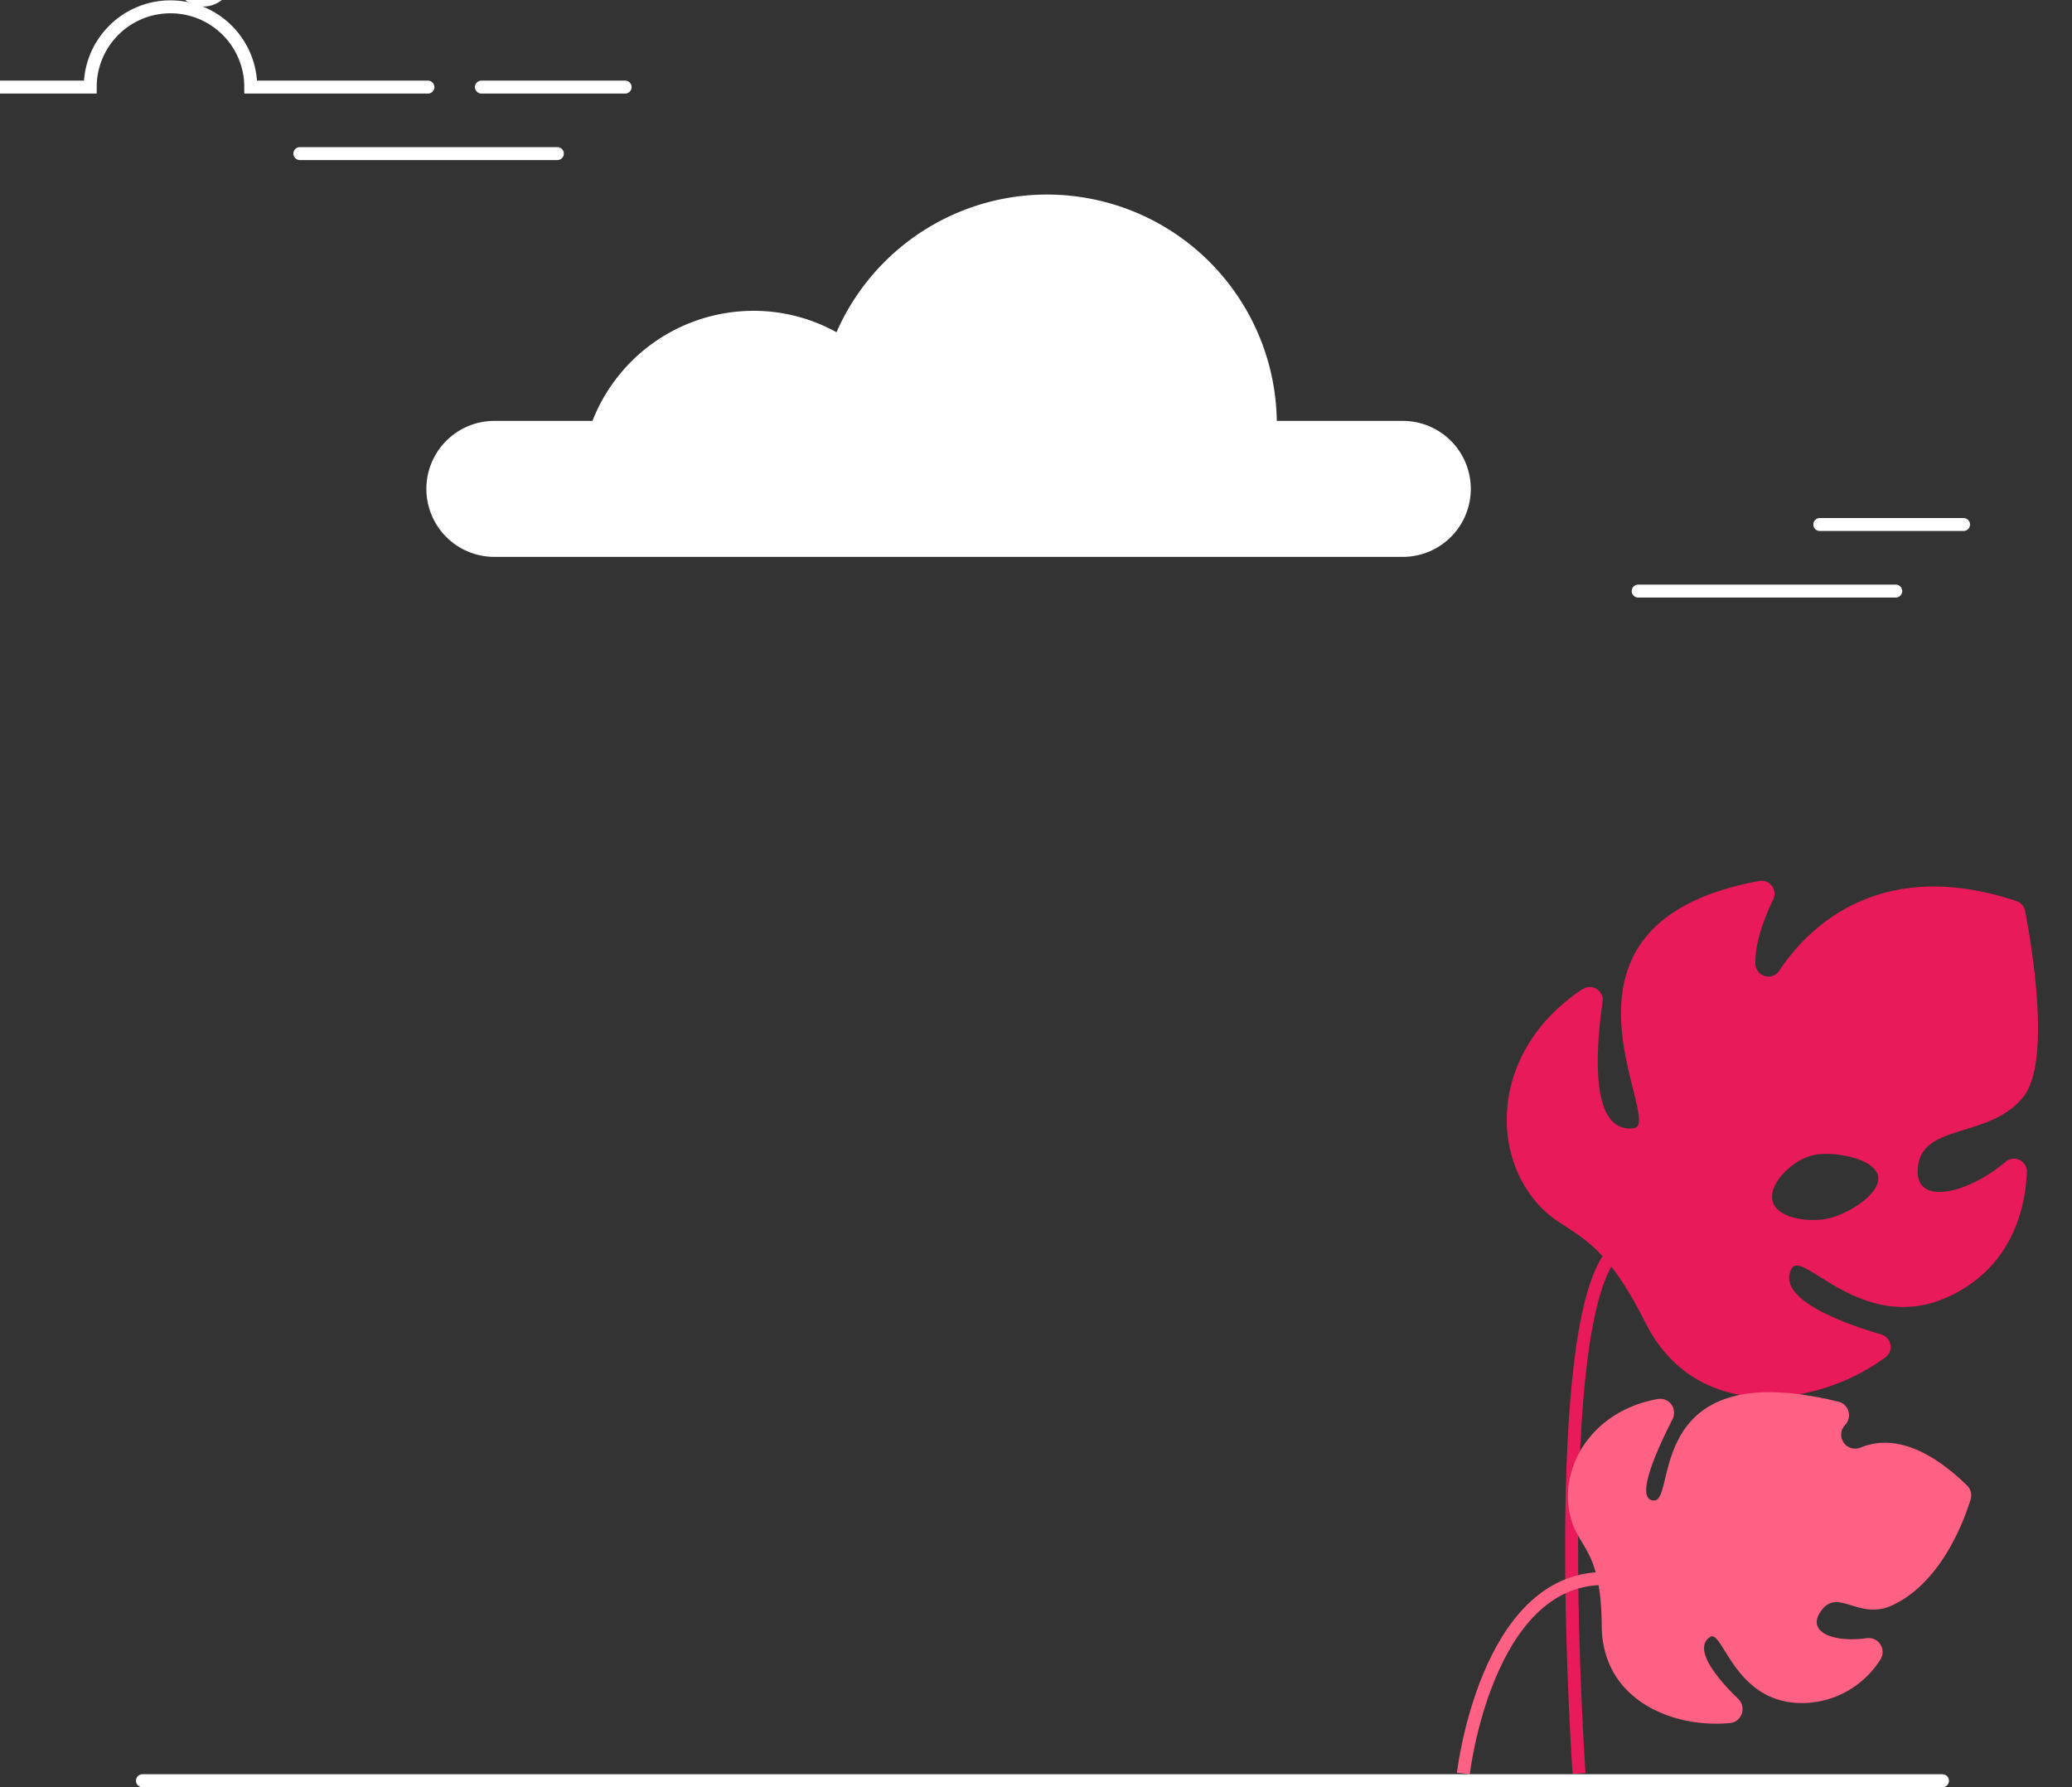 <svg xmlns="http://www.w3.org/2000/svg" xmlns:xlink="http://www.w3.org/1999/xlink" fill="none" viewBox="5 0 320 276" width="320" height="276">
  <rect x="5" y="0" width="320" height="276" fill="#333333" stroke="none"/>
  <style>
    .stroke {
      stroke: #fff;
      stroke-width: 2;
      stroke-miterlimit: 10;
      stroke-linecap: round;
    }
  </style>

  <defs>
    <path id="move-path" d="M179,111c24.19-9.24,29.8-15.84,29.42-20.44C207.18,75.43,138.73,51.78,96,84c-2.93,2.21-31.66,24.52-29,54,3.54,39.18,59.83,61.15,75.7,67.35,53.65,20.94,94.43,8.79,101.78,27.18,2.89,7.25.78,19.69-21.48,42.47" fill="none" stroke-miterlimit="10"/>
  </defs>

  <g id="clouds">
    <animate attributeName="opacity" dur="0.4s" values="0; 1" />
    <animate attributeName="opacity" dur="0.25s" begin="1.1s" values="1; 0" fill="freeze" />

    <!-- центральное облако -->
    <g id="cloud-1">
      <animateMotion values="120, 0; 0, 0" dur="0.4s" calcMode="spline" keySplines="0.24, 0.49, 0.29, 0.89" />
      <animateMotion values="0, 0; 0, -30" dur="0.2s" begin="1.1s" calcMode="spline" keySplines="0.24, 0.49, 0.29, 0.89" fill="freeze" />

      <path id="cloud-1" fill="#fff" d="M221.64 65h-19.45a35.49 35.49 0 00-68-13.69A26.34 26.34 0 00121.3 48a26.72 26.72 0 00-24.8 17H81.35a10.5 10.5 0 100 21h140.3a10.5 10.5 0 000-21"></path>
    </g>

    <!-- облако слева -->
    <g id="cloud-2" class="stroke">
      <animateMotion values="70, 0; 0, 0" dur="0.4s" calcMode="spline" keySplines="0.24, 0.49, 0.29, 0.89" />
      <animateMotion values="0, 0; 0, -25" dur="0.25s" begin="1.1s" calcMode="spline" keySplines="0.24, 0.49, 0.29, 0.89" fill="freeze" />

      <path d="M51.31 23.72H91.08"></path>
      <path d="M71.09 13.45H43.73C43.73 10.161 42.424 7.007 40.098 4.682C37.773 2.356 34.619 1.05 31.33 1.05C28.041 1.05 24.887 2.356 22.562 4.682C20.236 7.007 18.93 10.161 18.93 13.45H1"></path>
      <path d="M79.35 13.45H101.55"></path>
    </g>

    <!-- облако справа -->
    <g id="cloud-3" class="stroke">
      <animateMotion values="50, 0; 0, 0" dur="0.4s" calcMode="spline" keySplines="0.24, 0.49, 0.29, 0.89" />
      <animateMotion values="0, 0; 0, -30" dur="0.2s" begin="1.1s" calcMode="spline" keySplines="0.24, 0.49, 0.29, 0.89" fill="freeze" />

      <path d="M258 91.28H297.78"></path>
      <path d="M286.05 81H308.25"></path>
    </g>
  </g>


  <g id="plant-1">
    <g>
      <animateTransform attributeName="transform" type="translate" repeatCount="indefinite" additive="sum" fill="freeze" dur="1.5s" values="251, 195" />
      <animateTransform attributeName="transform" type="rotate"    repeatCount="indefinite" additive="sum" fill="freeze" dur="1.5s" values="0; 5; 0" />
      <animateTransform attributeName="transform" type="translate" repeatCount="indefinite" additive="sum" fill="freeze" dur="1.5s" values="-251, -195" />
      <path fill="#E81A5A" d="M249.34 152.82a2 2 0 013.15 2c-1 7-2.07 20.33 4.85 19.4 4.94-.66-16.65-31.53 19.32-38.16a2 2 0 012.4 1.8 2 2 0 01-.22 1.09c-1.32 2.74-2.83 6.61-2.73 9.9a2 2 0 003.71 1c4.1-6.15 15.1-17.86 36.59-10.7a2 2 0 011.35 1.54c.93 4.8 4.13 23.24-.29 28.72-5.09 6.31-15 4.14-16.18 10.25-1.3 6.91 7.51 4.82 13.42-.22a2 2 0 013.32 1.64c-.25 5.45-2.18 14-11.12 18.69-13.78 7.21-23.48-7-25.19-3.88-2.59 4.66 7.94 8.47 13.78 10.18a2 2 0 01.61 3.59c-10.52 7.74-29.13 10.28-37-5.41-8.3-16.59-12.93-12.49-18.19-20.38-5.71-8.57-4.33-22.54 8.38-31.05h.04zm29.36 32.47c.5 2.73 5.2 3.51 8.35 2.94 3.15-.57 8.47-3.83 8-6.56-.47-2.73-6.62-3.9-9.78-3.33-3.16.57-7.05 4.22-6.55 6.95"></path>
    </g>
    <path stroke="#E81A5A" stroke-miterlimit="10" stroke-width="2" d="M248.87 273.88s-4.91-70.27 5.54-80.72"></path>
  </g>

  <g id="bag-group" transform="translate(-144.1, -27.95) translate(-57.24, -247.13)">
    <animate attributeName="opacity" begin="0.45s" dur="0.25s" values="0; 1" />

    <animateMotion begin="0.45s" dur="1.6s" additive="sum" fill="freeze">
      <mpath xlink:href="#move-path" />
    </animateMotion>

    <animateTransform attributeName="transform" type="translate" begin="0.45s" dur="1.6s" additive="sum" fill="freeze" calcMode="linear" values="201.25, 247.13" />
    <animateTransform attributeName="transform" type="scale"     begin="0.45s" dur="1.6s" additive="sum" fill="freeze" calcMode="linear" values="0.0, 0.0; 0.2 0.2; 0.2, 0.2; 1" keyTimes="0; 0.1; 0.5; 1" />
    <animateTransform attributeName="transform" type="rotate"    begin="0.45s" dur="1.6s" additive="sum" fill="freeze" calcMode="paced"  values="30; 30; -30; 20; 18.29; -6.48; 0" keyTimes="0; 0.15; 0.47; 0.76; 0.89; 0.94; 1" />
    <animateTransform attributeName="transform" type="translate" begin="0.45s" dur="1.6s" additive="sum" fill="freeze" calcMode="linear" values="-201.25, -247.13" />

    <g id="bag">
      <path class="stroke" fill="#A67EE5" d="M237.76 275.09C238.695 275.087 239.592 274.715 240.253 274.053C240.915 273.392 241.287 272.495 241.29 271.56V266.49C241.29 265.554 240.918 264.656 240.256 263.994C239.594 263.332 238.696 262.96 237.76 262.96C236.824 262.96 235.926 263.332 235.264 263.994C234.602 264.656 234.23 265.554 234.23 266.49V271.56C234.235 272.495 234.609 273.389 235.27 274.05C235.931 274.711 236.825 275.085 237.76 275.09"/>
      <path class="stroke" fill="#A67EE5" d="M162.22 275.09C163.155 275.087 164.052 274.715 164.713 274.053C165.375 273.392 165.747 272.495 165.75 271.56V266.49C165.75 265.554 165.378 264.656 164.716 263.994C164.054 263.332 163.156 262.96 162.22 262.96C161.284 262.96 160.386 263.332 159.724 263.994C159.062 264.656 158.69 265.554 158.69 266.49V271.56C158.693 272.495 159.065 273.392 159.727 274.053C160.388 274.715 161.285 275.087 162.22 275.09"/>
      <path d="M156.79 266.5H231.29C234.298 266.492 237.18 265.294 239.307 263.167C241.434 261.04 242.632 258.158 242.64 255.15V189.07C242.632 186.062 241.434 183.18 239.307 181.053C237.18 178.926 234.298 177.728 231.29 177.72H156.79C153.782 177.728 150.9 178.926 148.773 181.053C146.646 183.18 145.448 186.062 145.44 189.07V255.15C145.448 258.158 146.646 261.04 148.773 263.167C150.9 265.294 153.782 266.492 156.79 266.5" fill="#A67EE5"/>
      <path class="stroke" d="M231.29 177.73H156.79C150.522 177.73 145.44 182.812 145.44 189.08V255.16C145.44 261.428 150.522 266.51 156.79 266.51H231.29C237.558 266.51 242.64 261.428 242.64 255.16V189.08C242.64 182.812 237.558 177.73 231.29 177.73Z"/>
      <path class="stroke" fill="#A67EE5" d="M185.13 165.36H217.53C218.611 165.363 219.648 165.793 220.412 166.558C221.177 167.322 221.607 168.359 221.61 169.44V185.44C221.61 185.756 221.485 186.058 221.261 186.281C221.038 186.505 220.736 186.63 220.42 186.63H217.72C217.404 186.63 217.102 186.505 216.879 186.281C216.655 186.058 216.53 185.756 216.53 185.44V171.07C216.53 170.733 216.396 170.41 216.158 170.172C215.92 169.934 215.597 169.8 215.26 169.8H187.4C187.063 169.8 186.74 169.934 186.502 170.172C186.264 170.41 186.13 170.733 186.13 171.07V185.45C186.13 185.766 186.005 186.068 185.781 186.291C185.558 186.515 185.256 186.64 184.94 186.64H182.24C181.924 186.64 181.622 186.515 181.399 186.291C181.175 186.068 181.05 185.766 181.05 185.45V169.45C181.055 168.368 181.488 167.332 182.254 166.567C183.021 165.803 184.058 165.373 185.14 165.37"/>
      <path class="stroke" fill="#A67EE5" d="M171.21 266.5H245.71C248.718 266.492 251.6 265.294 253.727 263.167C255.854 261.04 257.052 258.158 257.06 255.15V189.07C257.052 186.062 255.854 183.18 253.727 181.053C251.6 178.926 248.718 177.728 245.71 177.72H171.21C168.204 177.731 165.324 178.93 163.2 181.057C161.075 183.183 159.878 186.064 159.87 189.07V255.15C159.881 258.157 161.08 261.038 163.206 263.164C165.332 265.29 168.213 266.489 171.22 266.5"/>
      <path class="stroke" d="M240.1 198.64H176.84"/>
      <path class="stroke" d="M240.1 222.12H176.84"/>
      <path class="stroke" d="M240.1 245.59H176.84"/>
      <path class="stroke" fill="#A67EE5" d="M153.99 199.89H154.66V244.35H153.99C153.059 244.347 152.167 243.977 151.507 243.32C150.848 242.662 150.475 241.771 150.47 240.84V203.41C150.47 202.948 150.561 202.49 150.738 202.063C150.915 201.636 151.174 201.248 151.501 200.921C151.828 200.594 152.216 200.335 152.643 200.158C153.07 199.981 153.528 199.89 153.99 199.89"/>
    </g>
    <g id="parachute">
      <path class="stroke" d="M201.34 165.08L145.75 85.25" stroke="white"/>
      <path class="stroke" d="M201.34 165.08L182.8 85.25" stroke="white"/>
      <path class="stroke" d="M219.86 85.25L201.34 165.08" stroke="white"/>
      <path class="stroke" d="M256.92 85.25L201.34 165.08" stroke="white"/>
      <path d="M201.33 29.65C216.06 29.661 230.184 35.518 240.598 45.936C251.012 56.354 256.865 70.48 256.87 85.21C256.87 78.45 248.57 72.96 238.34 72.96C228.11 72.96 220.03 78.31 219.82 84.96C219.82 85.04 219.82 85.13 219.82 85.22C219.82 78.46 211.52 72.97 201.29 72.97C191.06 72.97 182.75 78.46 182.75 85.22C182.75 85.13 182.75 85.05 182.75 84.96C182.53 78.32 174.33 72.96 164.23 72.96C154.13 72.96 145.71 78.45 145.71 85.21C145.709 77.909 147.146 70.68 149.939 63.935C152.732 57.19 156.827 51.061 161.989 45.899C167.151 40.737 173.28 36.642 180.025 33.849C186.77 31.056 193.999 29.619 201.3 29.62L201.33 29.65ZM201.3 27.96C186.128 27.986 171.586 34.028 160.862 44.76C150.137 55.492 144.106 70.038 144.09 85.21C144.09 85.428 144.133 85.644 144.216 85.845C144.3 86.047 144.422 86.23 144.576 86.384C144.73 86.538 144.913 86.66 145.115 86.744C145.316 86.827 145.532 86.87 145.75 86.87C145.968 86.87 146.184 86.827 146.385 86.744C146.587 86.66 146.77 86.538 146.924 86.384C147.078 86.23 147.2 86.047 147.284 85.845C147.367 85.644 147.41 85.428 147.41 85.21C147.41 79.37 154.98 74.62 164.28 74.62C173.39 74.62 180.96 79.28 181.14 85V85.21C181.14 85.65 181.315 86.073 181.626 86.384C181.938 86.695 182.36 86.87 182.8 86.87C183.24 86.87 183.662 86.695 183.974 86.384C184.285 86.073 184.46 85.65 184.46 85.21C184.46 79.37 192.03 74.62 201.33 74.62C210.63 74.62 218.2 79.37 218.2 85.21C218.2 85.65 218.375 86.073 218.686 86.384C218.998 86.695 219.42 86.87 219.86 86.87C220.3 86.87 220.722 86.695 221.034 86.384C221.345 86.073 221.52 85.65 221.52 85.21V85C221.7 79.27 229.26 74.61 238.38 74.61C247.68 74.61 255.25 79.36 255.25 85.2C255.25 85.64 255.425 86.062 255.736 86.374C256.048 86.685 256.47 86.86 256.91 86.86C257.35 86.86 257.772 86.685 258.084 86.374C258.395 86.062 258.57 85.64 258.57 85.2C258.557 70.024 252.524 55.473 241.794 44.74C231.065 34.007 216.516 27.968 201.34 27.95" fill="#fff"/>
      <path d="M201.33 29.65C211.25 29.65 219.33 50.55 219.87 84.98C220.08 78.33 228.28 72.98 238.39 72.98C248.5 72.98 256.87 78.48 256.87 85.21C256.87 70.467 251.013 56.327 240.588 45.902C230.163 35.477 216.023 29.62 201.28 29.62" fill="#E81A5A"/>
      <path d="M201.32 29.65C186.583 29.65 172.449 35.503 162.026 45.922C151.603 56.341 145.745 70.473 145.74 85.21C145.74 78.45 154.04 72.96 164.26 72.96C174.48 72.96 182.56 78.31 182.78 84.96C183.3 50.53 191.39 29.64 201.31 29.64" fill="#FE6183"/>
      <path d="M201.33 29.65C191.4 29.65 183.33 50.55 182.79 84.97C182.79 85.06 182.79 85.14 182.79 85.23C182.79 78.47 191.09 72.98 201.32 72.98C211.55 72.98 219.87 78.48 219.87 85.21C219.87 85.12 219.87 85.04 219.87 84.95C219.36 50.52 211.27 29.62 201.35 29.62" fill="#F7396B"/>
    </g>
  </g>

  <g id="plant-2">
    <animateTransform attributeName="transform" type="translate" repeatCount="indefinite" additive="sum" fill="freeze" dur="2s" values="231, 273.88" />
    <animateTransform attributeName="transform"
                      type="rotate"
                      repeatCount="indefinite"
                      additive="sum"
                      fill="freeze"
                      dur="2s"
                      values="0; 10; 0; -6; 0; 3; 0"
    />
    <animateTransform attributeName="transform" type="translate" repeatCount="indefinite" additive="sum" fill="freeze" dur="2s" values="-231, -273.88" />

    <path fill="#FE6183" d="M308.79 229.4a2.14 2.14 0 01.55 2.17c-1.06 3.43-4.58 12.85-12.1 16.34-5.13 2.38-8.33-2.7-10.92.77s2.1 5 6.92 4.31a2.16 2.16 0 012.14 3.34 14.34 14.34 0 01-11.73 6.67c-10.84.27-12.55-11.58-14.57-10.19-2.72 1.89 1.27 6.55 4.39 9.57a2.17 2.17 0 01-.17 3.26c-.32.26-.72.41-1.13.45-8.76.84-19.72-3.51-19.8-15-.08-12.94-4.25-11.8-5.11-18.35-.91-6.88 3.88-14.88 13.74-16.69a2.16 2.16 0 012.31 3.11c-2.41 4.73-6 12.6-2.82 12.56 3.46 0-1.58-22.58 28.43-15.26a2.16 2.16 0 011.09 3.54l-.1.11a2.16 2.16 0 002.41 3.45c3.66-1.52 9.16-1.27 16.47 5.84"></path>
    <path stroke="#FE6183" stroke-miterlimit="10" stroke-width="2" d="M231 273.88s3.48-30.11 21.7-30.11"></path>
  </g>

  <!-- подножие -->
  <line id="foot" class="stroke" x1="27" y1="275" x2="305" y2="275">
    <animate attributeName="x2" values="27; 305" dur="0.2s" fill="freeze" />
    <animate attributeName="x1" values="27; 133" dur="0.3s" begin="0.2" fill="freeze" />
  </line>
</svg>
